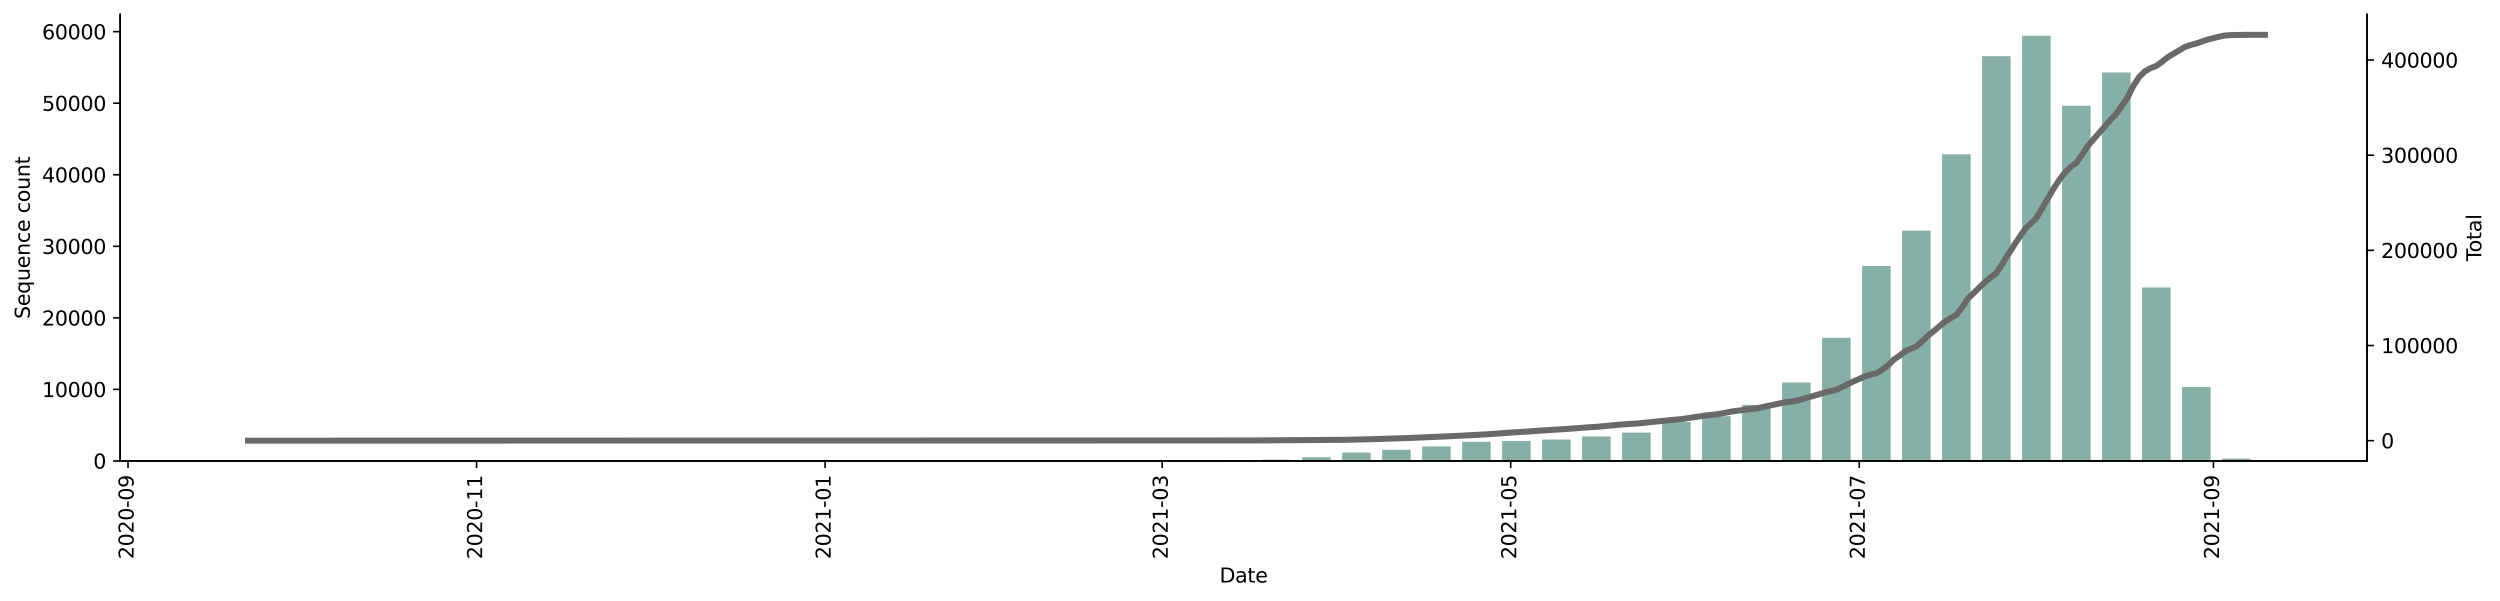 <?xml version="1.0" encoding="utf-8" standalone="no"?>
<!DOCTYPE svg PUBLIC "-//W3C//DTD SVG 1.1//EN"
  "http://www.w3.org/Graphics/SVG/1.1/DTD/svg11.dtd">
<svg height="298.621pt" version="1.1" viewBox="0 0 1241.744 298.621" width="1241.744pt" xmlns="http://www.w3.org/2000/svg" xmlns:xlink="http://www.w3.org/1999/xlink">
 <defs>
  <style type="text/css">*{stroke-linecap:butt;stroke-linejoin:round;}</style>
 </defs>
 <g id="figure_1">
  <g id="patch_1">
   <path d="M 0 298.621 
L 1241.744 298.621 
L 1241.744 0 
L 0 0 
z
" style="fill:#ffffff;"/>
  </g>
  <g id="axes_1">
   <g id="patch_2">
    <path d="M 59.691 228.96 
L 1175.691 228.96 
L 1175.691 7.2 
L 59.691 7.2 
z
" style="fill:#ffffff;"/>
   </g>
   <g id="patch_3">
    <path clip-path="url(#p1f93406954)" d="M 110.418 228.96 
L 124.607 228.96 
L 124.607 228.956 
L 110.418 228.956 
z
" style="fill:#86b0a6;"/>
   </g>
   <g id="patch_4">
    <path clip-path="url(#p1f93406954)" d="M 209.744 228.96 
L 223.933 228.96 
L 223.933 228.956 
L 209.744 228.956 
z
" style="fill:#86b0a6;"/>
   </g>
   <g id="patch_5">
    <path clip-path="url(#p1f93406954)" d="M 229.609 228.96 
L 243.799 228.96 
L 243.799 228.956 
L 229.609 228.956 
z
" style="fill:#86b0a6;"/>
   </g>
   <g id="patch_6">
    <path clip-path="url(#p1f93406954)" d="M 269.34 228.96 
L 283.529 228.96 
L 283.529 228.956 
L 269.34 228.956 
z
" style="fill:#86b0a6;"/>
   </g>
   <g id="patch_7">
    <path clip-path="url(#p1f93406954)" d="M 328.935 228.96 
L 343.125 228.96 
L 343.125 228.949 
L 328.935 228.949 
z
" style="fill:#86b0a6;"/>
   </g>
   <g id="patch_8">
    <path clip-path="url(#p1f93406954)" d="M 348.801 228.96 
L 362.99 228.96 
L 362.99 228.956 
L 348.801 228.956 
z
" style="fill:#86b0a6;"/>
   </g>
   <g id="patch_9">
    <path clip-path="url(#p1f93406954)" d="M 408.396 228.96 
L 422.586 228.96 
L 422.586 228.91 
L 408.396 228.91 
z
" style="fill:#86b0a6;"/>
   </g>
   <g id="patch_10">
    <path clip-path="url(#p1f93406954)" d="M 428.262 228.96 
L 442.451 228.96 
L 442.451 228.953 
L 428.262 228.953 
z
" style="fill:#86b0a6;"/>
   </g>
   <g id="patch_11">
    <path clip-path="url(#p1f93406954)" d="M 448.127 228.96 
L 462.316 228.96 
L 462.316 228.956 
L 448.127 228.956 
z
" style="fill:#86b0a6;"/>
   </g>
   <g id="patch_12">
    <path clip-path="url(#p1f93406954)" d="M 467.992 228.96 
L 482.181 228.96 
L 482.181 228.949 
L 467.992 228.949 
z
" style="fill:#86b0a6;"/>
   </g>
   <g id="patch_13">
    <path clip-path="url(#p1f93406954)" d="M 487.857 228.96 
L 502.047 228.96 
L 502.047 228.878 
L 487.857 228.878 
z
" style="fill:#86b0a6;"/>
   </g>
   <g id="patch_14">
    <path clip-path="url(#p1f93406954)" d="M 507.722 228.96 
L 521.912 228.96 
L 521.912 228.921 
L 507.722 228.921 
z
" style="fill:#86b0a6;"/>
   </g>
   <g id="patch_15">
    <path clip-path="url(#p1f93406954)" d="M 527.588 228.96 
L 541.777 228.96 
L 541.777 228.956 
L 527.588 228.956 
z
" style="fill:#86b0a6;"/>
   </g>
   <g id="patch_16">
    <path clip-path="url(#p1f93406954)" d="M 547.453 228.96 
L 561.642 228.96 
L 561.642 228.942 
L 547.453 228.942 
z
" style="fill:#86b0a6;"/>
   </g>
   <g id="patch_17">
    <path clip-path="url(#p1f93406954)" d="M 567.318 228.96 
L 581.508 228.96 
L 581.508 228.779 
L 567.318 228.779 
z
" style="fill:#86b0a6;"/>
   </g>
   <g id="patch_18">
    <path clip-path="url(#p1f93406954)" d="M 587.183 228.96 
L 601.373 228.96 
L 601.373 228.757 
L 587.183 228.757 
z
" style="fill:#86b0a6;"/>
   </g>
   <g id="patch_19">
    <path clip-path="url(#p1f93406954)" d="M 607.049 228.96 
L 621.238 228.96 
L 621.238 228.569 
L 607.049 228.569 
z
" style="fill:#86b0a6;"/>
   </g>
   <g id="patch_20">
    <path clip-path="url(#p1f93406954)" d="M 626.914 228.96 
L 641.103 228.96 
L 641.103 228.31 
L 626.914 228.31 
z
" style="fill:#86b0a6;"/>
   </g>
   <g id="patch_21">
    <path clip-path="url(#p1f93406954)" d="M 646.779 228.96 
L 660.968 228.96 
L 660.968 227.08 
L 646.779 227.08 
z
" style="fill:#86b0a6;"/>
   </g>
   <g id="patch_22">
    <path clip-path="url(#p1f93406954)" d="M 666.644 228.96 
L 680.834 228.96 
L 680.834 224.777 
L 666.644 224.777 
z
" style="fill:#86b0a6;"/>
   </g>
   <g id="patch_23">
    <path clip-path="url(#p1f93406954)" d="M 686.509 228.96 
L 700.699 228.96 
L 700.699 223.434 
L 686.509 223.434 
z
" style="fill:#86b0a6;"/>
   </g>
   <g id="patch_24">
    <path clip-path="url(#p1f93406954)" d="M 706.375 228.96 
L 720.564 228.96 
L 720.564 221.721 
L 706.375 221.721 
z
" style="fill:#86b0a6;"/>
   </g>
   <g id="patch_25">
    <path clip-path="url(#p1f93406954)" d="M 726.24 228.96 
L 740.429 228.96 
L 740.429 219.482 
L 726.24 219.482 
z
" style="fill:#86b0a6;"/>
   </g>
   <g id="patch_26">
    <path clip-path="url(#p1f93406954)" d="M 746.105 228.96 
L 760.295 228.96 
L 760.295 219.041 
L 746.105 219.041 
z
" style="fill:#86b0a6;"/>
   </g>
   <g id="patch_27">
    <path clip-path="url(#p1f93406954)" d="M 765.97 228.96 
L 780.16 228.96 
L 780.16 218.309 
L 765.97 218.309 
z
" style="fill:#86b0a6;"/>
   </g>
   <g id="patch_28">
    <path clip-path="url(#p1f93406954)" d="M 785.836 228.96 
L 800.025 228.96 
L 800.025 216.753 
L 785.836 216.753 
z
" style="fill:#86b0a6;"/>
   </g>
   <g id="patch_29">
    <path clip-path="url(#p1f93406954)" d="M 805.701 228.96 
L 819.89 228.96 
L 819.89 214.869 
L 805.701 214.869 
z
" style="fill:#86b0a6;"/>
   </g>
   <g id="patch_30">
    <path clip-path="url(#p1f93406954)" d="M 825.566 228.96 
L 839.755 228.96 
L 839.755 209.641 
L 825.566 209.641 
z
" style="fill:#86b0a6;"/>
   </g>
   <g id="patch_31">
    <path clip-path="url(#p1f93406954)" d="M 845.431 228.96 
L 859.621 228.96 
L 859.621 206.724 
L 845.431 206.724 
z
" style="fill:#86b0a6;"/>
   </g>
   <g id="patch_32">
    <path clip-path="url(#p1f93406954)" d="M 865.296 228.96 
L 879.486 228.96 
L 879.486 201.141 
L 865.296 201.141 
z
" style="fill:#86b0a6;"/>
   </g>
   <g id="patch_33">
    <path clip-path="url(#p1f93406954)" d="M 885.162 228.96 
L 899.351 228.96 
L 899.351 189.967 
L 885.162 189.967 
z
" style="fill:#86b0a6;"/>
   </g>
   <g id="patch_34">
    <path clip-path="url(#p1f93406954)" d="M 905.027 228.96 
L 919.216 228.96 
L 919.216 167.831 
L 905.027 167.831 
z
" style="fill:#86b0a6;"/>
   </g>
   <g id="patch_35">
    <path clip-path="url(#p1f93406954)" d="M 924.892 228.96 
L 939.082 228.96 
L 939.082 132.118 
L 924.892 132.118 
z
" style="fill:#86b0a6;"/>
   </g>
   <g id="patch_36">
    <path clip-path="url(#p1f93406954)" d="M 944.757 228.96 
L 958.947 228.96 
L 958.947 114.545 
L 944.757 114.545 
z
" style="fill:#86b0a6;"/>
   </g>
   <g id="patch_37">
    <path clip-path="url(#p1f93406954)" d="M 964.623 228.96 
L 978.812 228.96 
L 978.812 76.661 
L 964.623 76.661 
z
" style="fill:#86b0a6;"/>
   </g>
   <g id="patch_38">
    <path clip-path="url(#p1f93406954)" d="M 984.488 228.96 
L 998.677 228.96 
L 998.677 27.91 
L 984.488 27.91 
z
" style="fill:#86b0a6;"/>
   </g>
   <g id="patch_39">
    <path clip-path="url(#p1f93406954)" d="M 1004.353 228.96 
L 1018.543 228.96 
L 1018.543 17.76 
L 1004.353 17.76 
z
" style="fill:#86b0a6;"/>
   </g>
   <g id="patch_40">
    <path clip-path="url(#p1f93406954)" d="M 1024.218 228.96 
L 1038.408 228.96 
L 1038.408 52.523 
L 1024.218 52.523 
z
" style="fill:#86b0a6;"/>
   </g>
   <g id="patch_41">
    <path clip-path="url(#p1f93406954)" d="M 1044.084 228.96 
L 1058.273 228.96 
L 1058.273 35.984 
L 1044.084 35.984 
z
" style="fill:#86b0a6;"/>
   </g>
   <g id="patch_42">
    <path clip-path="url(#p1f93406954)" d="M 1063.949 228.96 
L 1078.138 228.96 
L 1078.138 142.776 
L 1063.949 142.776 
z
" style="fill:#86b0a6;"/>
   </g>
   <g id="patch_43">
    <path clip-path="url(#p1f93406954)" d="M 1083.814 228.96 
L 1098.003 228.96 
L 1098.003 192.21 
L 1083.814 192.21 
z
" style="fill:#86b0a6;"/>
   </g>
   <g id="patch_44">
    <path clip-path="url(#p1f93406954)" d="M 1103.679 228.96 
L 1117.869 228.96 
L 1117.869 227.737 
L 1103.679 227.737 
z
" style="fill:#86b0a6;"/>
   </g>
   <g id="matplotlib.axis_1">
    <g id="xtick_1">
     <g id="line2d_1">
      <defs>
       <path d="M 0 0 
L 0 3.5 
" id="mad32dffc8e" style="stroke:#000000;stroke-width:0.8;"/>
      </defs>
      <g>
       <use style="stroke:#000000;stroke-width:0.8;" x="63.593" xlink:href="#mad32dffc8e" y="228.96"/>
      </g>
     </g>
     <g id="text_1">
      <!-- 2020-09 -->
      <g transform="translate(66.352 277.743)rotate(-90)scale(0.1 -0.1)">
       <defs>
        <path d="M 1228 531 
L 3431 531 
L 3431 0 
L 469 0 
L 469 531 
Q 828 903 1448 1529 
Q 2069 2156 2228 2338 
Q 2531 2678 2651 2914 
Q 2772 3150 2772 3378 
Q 2772 3750 2511 3984 
Q 2250 4219 1831 4219 
Q 1534 4219 1204 4116 
Q 875 4013 500 3803 
L 500 4441 
Q 881 4594 1212 4672 
Q 1544 4750 1819 4750 
Q 2544 4750 2975 4387 
Q 3406 4025 3406 3419 
Q 3406 3131 3298 2873 
Q 3191 2616 2906 2266 
Q 2828 2175 2409 1742 
Q 1991 1309 1228 531 
z
" id="DejaVuSans-32" transform="scale(0.016)"/>
        <path d="M 2034 4250 
Q 1547 4250 1301 3770 
Q 1056 3291 1056 2328 
Q 1056 1369 1301 889 
Q 1547 409 2034 409 
Q 2525 409 2770 889 
Q 3016 1369 3016 2328 
Q 3016 3291 2770 3770 
Q 2525 4250 2034 4250 
z
M 2034 4750 
Q 2819 4750 3233 4129 
Q 3647 3509 3647 2328 
Q 3647 1150 3233 529 
Q 2819 -91 2034 -91 
Q 1250 -91 836 529 
Q 422 1150 422 2328 
Q 422 3509 836 4129 
Q 1250 4750 2034 4750 
z
" id="DejaVuSans-30" transform="scale(0.016)"/>
        <path d="M 313 2009 
L 1997 2009 
L 1997 1497 
L 313 1497 
L 313 2009 
z
" id="DejaVuSans-2d" transform="scale(0.016)"/>
        <path d="M 703 97 
L 703 672 
Q 941 559 1184 500 
Q 1428 441 1663 441 
Q 2288 441 2617 861 
Q 2947 1281 2994 2138 
Q 2813 1869 2534 1725 
Q 2256 1581 1919 1581 
Q 1219 1581 811 2004 
Q 403 2428 403 3163 
Q 403 3881 828 4315 
Q 1253 4750 1959 4750 
Q 2769 4750 3195 4129 
Q 3622 3509 3622 2328 
Q 3622 1225 3098 567 
Q 2575 -91 1691 -91 
Q 1453 -91 1209 -44 
Q 966 3 703 97 
z
M 1959 2075 
Q 2384 2075 2632 2365 
Q 2881 2656 2881 3163 
Q 2881 3666 2632 3958 
Q 2384 4250 1959 4250 
Q 1534 4250 1286 3958 
Q 1038 3666 1038 3163 
Q 1038 2656 1286 2365 
Q 1534 2075 1959 2075 
z
" id="DejaVuSans-39" transform="scale(0.016)"/>
       </defs>
       <use xlink:href="#DejaVuSans-32"/>
       <use x="63.623" xlink:href="#DejaVuSans-30"/>
       <use x="127.246" xlink:href="#DejaVuSans-32"/>
       <use x="190.869" xlink:href="#DejaVuSans-30"/>
       <use x="254.492" xlink:href="#DejaVuSans-2d"/>
       <use x="290.576" xlink:href="#DejaVuSans-30"/>
       <use x="354.199" xlink:href="#DejaVuSans-39"/>
      </g>
     </g>
    </g>
    <g id="xtick_2">
     <g id="line2d_2">
      <g>
       <use style="stroke:#000000;stroke-width:0.8;" x="236.704" xlink:href="#mad32dffc8e" y="228.96"/>
      </g>
     </g>
     <g id="text_2">
      <!-- 2020-11 -->
      <g transform="translate(239.463 277.743)rotate(-90)scale(0.1 -0.1)">
       <defs>
        <path d="M 794 531 
L 1825 531 
L 1825 4091 
L 703 3866 
L 703 4441 
L 1819 4666 
L 2450 4666 
L 2450 531 
L 3481 531 
L 3481 0 
L 794 0 
L 794 531 
z
" id="DejaVuSans-31" transform="scale(0.016)"/>
       </defs>
       <use xlink:href="#DejaVuSans-32"/>
       <use x="63.623" xlink:href="#DejaVuSans-30"/>
       <use x="127.246" xlink:href="#DejaVuSans-32"/>
       <use x="190.869" xlink:href="#DejaVuSans-30"/>
       <use x="254.492" xlink:href="#DejaVuSans-2d"/>
       <use x="290.576" xlink:href="#DejaVuSans-31"/>
       <use x="354.199" xlink:href="#DejaVuSans-31"/>
      </g>
     </g>
    </g>
    <g id="xtick_3">
     <g id="line2d_3">
      <g>
       <use style="stroke:#000000;stroke-width:0.8;" x="409.815" xlink:href="#mad32dffc8e" y="228.96"/>
      </g>
     </g>
     <g id="text_3">
      <!-- 2021-01 -->
      <g transform="translate(412.575 277.743)rotate(-90)scale(0.1 -0.1)">
       <use xlink:href="#DejaVuSans-32"/>
       <use x="63.623" xlink:href="#DejaVuSans-30"/>
       <use x="127.246" xlink:href="#DejaVuSans-32"/>
       <use x="190.869" xlink:href="#DejaVuSans-31"/>
       <use x="254.492" xlink:href="#DejaVuSans-2d"/>
       <use x="290.576" xlink:href="#DejaVuSans-30"/>
       <use x="354.199" xlink:href="#DejaVuSans-31"/>
      </g>
     </g>
    </g>
    <g id="xtick_4">
     <g id="line2d_4">
      <g>
       <use style="stroke:#000000;stroke-width:0.8;" x="577.251" xlink:href="#mad32dffc8e" y="228.96"/>
      </g>
     </g>
     <g id="text_4">
      <!-- 2021-03 -->
      <g transform="translate(580.01 277.743)rotate(-90)scale(0.1 -0.1)">
       <defs>
        <path d="M 2597 2516 
Q 3050 2419 3304 2112 
Q 3559 1806 3559 1356 
Q 3559 666 3084 287 
Q 2609 -91 1734 -91 
Q 1441 -91 1130 -33 
Q 819 25 488 141 
L 488 750 
Q 750 597 1062 519 
Q 1375 441 1716 441 
Q 2309 441 2620 675 
Q 2931 909 2931 1356 
Q 2931 1769 2642 2001 
Q 2353 2234 1838 2234 
L 1294 2234 
L 1294 2753 
L 1863 2753 
Q 2328 2753 2575 2939 
Q 2822 3125 2822 3475 
Q 2822 3834 2567 4026 
Q 2313 4219 1838 4219 
Q 1578 4219 1281 4162 
Q 984 4106 628 3988 
L 628 4550 
Q 988 4650 1302 4700 
Q 1616 4750 1894 4750 
Q 2613 4750 3031 4423 
Q 3450 4097 3450 3541 
Q 3450 3153 3228 2886 
Q 3006 2619 2597 2516 
z
" id="DejaVuSans-33" transform="scale(0.016)"/>
       </defs>
       <use xlink:href="#DejaVuSans-32"/>
       <use x="63.623" xlink:href="#DejaVuSans-30"/>
       <use x="127.246" xlink:href="#DejaVuSans-32"/>
       <use x="190.869" xlink:href="#DejaVuSans-31"/>
       <use x="254.492" xlink:href="#DejaVuSans-2d"/>
       <use x="290.576" xlink:href="#DejaVuSans-30"/>
       <use x="354.199" xlink:href="#DejaVuSans-33"/>
      </g>
     </g>
    </g>
    <g id="xtick_5">
     <g id="line2d_5">
      <g>
       <use style="stroke:#000000;stroke-width:0.8;" x="750.362" xlink:href="#mad32dffc8e" y="228.96"/>
      </g>
     </g>
     <g id="text_5">
      <!-- 2021-05 -->
      <g transform="translate(753.121 277.743)rotate(-90)scale(0.1 -0.1)">
       <defs>
        <path d="M 691 4666 
L 3169 4666 
L 3169 4134 
L 1269 4134 
L 1269 2991 
Q 1406 3038 1543 3061 
Q 1681 3084 1819 3084 
Q 2600 3084 3056 2656 
Q 3513 2228 3513 1497 
Q 3513 744 3044 326 
Q 2575 -91 1722 -91 
Q 1428 -91 1123 -41 
Q 819 9 494 109 
L 494 744 
Q 775 591 1075 516 
Q 1375 441 1709 441 
Q 2250 441 2565 725 
Q 2881 1009 2881 1497 
Q 2881 1984 2565 2268 
Q 2250 2553 1709 2553 
Q 1456 2553 1204 2497 
Q 953 2441 691 2322 
L 691 4666 
z
" id="DejaVuSans-35" transform="scale(0.016)"/>
       </defs>
       <use xlink:href="#DejaVuSans-32"/>
       <use x="63.623" xlink:href="#DejaVuSans-30"/>
       <use x="127.246" xlink:href="#DejaVuSans-32"/>
       <use x="190.869" xlink:href="#DejaVuSans-31"/>
       <use x="254.492" xlink:href="#DejaVuSans-2d"/>
       <use x="290.576" xlink:href="#DejaVuSans-30"/>
       <use x="354.199" xlink:href="#DejaVuSans-35"/>
      </g>
     </g>
    </g>
    <g id="xtick_6">
     <g id="line2d_6">
      <g>
       <use style="stroke:#000000;stroke-width:0.8;" x="923.473" xlink:href="#mad32dffc8e" y="228.96"/>
      </g>
     </g>
     <g id="text_6">
      <!-- 2021-07 -->
      <g transform="translate(926.233 277.743)rotate(-90)scale(0.1 -0.1)">
       <defs>
        <path d="M 525 4666 
L 3525 4666 
L 3525 4397 
L 1831 0 
L 1172 0 
L 2766 4134 
L 525 4134 
L 525 4666 
z
" id="DejaVuSans-37" transform="scale(0.016)"/>
       </defs>
       <use xlink:href="#DejaVuSans-32"/>
       <use x="63.623" xlink:href="#DejaVuSans-30"/>
       <use x="127.246" xlink:href="#DejaVuSans-32"/>
       <use x="190.869" xlink:href="#DejaVuSans-31"/>
       <use x="254.492" xlink:href="#DejaVuSans-2d"/>
       <use x="290.576" xlink:href="#DejaVuSans-30"/>
       <use x="354.199" xlink:href="#DejaVuSans-37"/>
      </g>
     </g>
    </g>
    <g id="xtick_7">
     <g id="line2d_7">
      <g>
       <use style="stroke:#000000;stroke-width:0.8;" x="1099.422" xlink:href="#mad32dffc8e" y="228.96"/>
      </g>
     </g>
     <g id="text_7">
      <!-- 2021-09 -->
      <g transform="translate(1102.182 277.743)rotate(-90)scale(0.1 -0.1)">
       <use xlink:href="#DejaVuSans-32"/>
       <use x="63.623" xlink:href="#DejaVuSans-30"/>
       <use x="127.246" xlink:href="#DejaVuSans-32"/>
       <use x="190.869" xlink:href="#DejaVuSans-31"/>
       <use x="254.492" xlink:href="#DejaVuSans-2d"/>
       <use x="290.576" xlink:href="#DejaVuSans-30"/>
       <use x="354.199" xlink:href="#DejaVuSans-39"/>
      </g>
     </g>
    </g>
    <g id="text_8">
     <!-- Date -->
     <g transform="translate(605.74 289.341)scale(0.1 -0.1)">
      <defs>
       <path d="M 1259 4147 
L 1259 519 
L 2022 519 
Q 2988 519 3436 956 
Q 3884 1394 3884 2338 
Q 3884 3275 3436 3711 
Q 2988 4147 2022 4147 
L 1259 4147 
z
M 628 4666 
L 1925 4666 
Q 3281 4666 3915 4102 
Q 4550 3538 4550 2338 
Q 4550 1131 3912 565 
Q 3275 0 1925 0 
L 628 0 
L 628 4666 
z
" id="DejaVuSans-44" transform="scale(0.016)"/>
       <path d="M 2194 1759 
Q 1497 1759 1228 1600 
Q 959 1441 959 1056 
Q 959 750 1161 570 
Q 1363 391 1709 391 
Q 2188 391 2477 730 
Q 2766 1069 2766 1631 
L 2766 1759 
L 2194 1759 
z
M 3341 1997 
L 3341 0 
L 2766 0 
L 2766 531 
Q 2569 213 2275 61 
Q 1981 -91 1556 -91 
Q 1019 -91 701 211 
Q 384 513 384 1019 
Q 384 1609 779 1909 
Q 1175 2209 1959 2209 
L 2766 2209 
L 2766 2266 
Q 2766 2663 2505 2880 
Q 2244 3097 1772 3097 
Q 1472 3097 1187 3025 
Q 903 2953 641 2809 
L 641 3341 
Q 956 3463 1253 3523 
Q 1550 3584 1831 3584 
Q 2591 3584 2966 3190 
Q 3341 2797 3341 1997 
z
" id="DejaVuSans-61" transform="scale(0.016)"/>
       <path d="M 1172 4494 
L 1172 3500 
L 2356 3500 
L 2356 3053 
L 1172 3053 
L 1172 1153 
Q 1172 725 1289 603 
Q 1406 481 1766 481 
L 2356 481 
L 2356 0 
L 1766 0 
Q 1100 0 847 248 
Q 594 497 594 1153 
L 594 3053 
L 172 3053 
L 172 3500 
L 594 3500 
L 594 4494 
L 1172 4494 
z
" id="DejaVuSans-74" transform="scale(0.016)"/>
       <path d="M 3597 1894 
L 3597 1613 
L 953 1613 
Q 991 1019 1311 708 
Q 1631 397 2203 397 
Q 2534 397 2845 478 
Q 3156 559 3463 722 
L 3463 178 
Q 3153 47 2828 -22 
Q 2503 -91 2169 -91 
Q 1331 -91 842 396 
Q 353 884 353 1716 
Q 353 2575 817 3079 
Q 1281 3584 2069 3584 
Q 2775 3584 3186 3129 
Q 3597 2675 3597 1894 
z
M 3022 2063 
Q 3016 2534 2758 2815 
Q 2500 3097 2075 3097 
Q 1594 3097 1305 2825 
Q 1016 2553 972 2059 
L 3022 2063 
z
" id="DejaVuSans-65" transform="scale(0.016)"/>
      </defs>
      <use xlink:href="#DejaVuSans-44"/>
      <use x="77.002" xlink:href="#DejaVuSans-61"/>
      <use x="138.281" xlink:href="#DejaVuSans-74"/>
      <use x="177.49" xlink:href="#DejaVuSans-65"/>
     </g>
    </g>
   </g>
   <g id="matplotlib.axis_2">
    <g id="ytick_1">
     <g id="line2d_8">
      <defs>
       <path d="M 0 0 
L -3.5 0 
" id="md190d2536a" style="stroke:#000000;stroke-width:0.8;"/>
      </defs>
      <g>
       <use style="stroke:#000000;stroke-width:0.8;" x="59.691" xlink:href="#md190d2536a" y="228.96"/>
      </g>
     </g>
     <g id="text_9">
      <!-- 0 -->
      <g transform="translate(46.328 232.759)scale(0.1 -0.1)">
       <use xlink:href="#DejaVuSans-30"/>
      </g>
     </g>
    </g>
    <g id="ytick_2">
     <g id="line2d_9">
      <g>
       <use style="stroke:#000000;stroke-width:0.8;" x="59.691" xlink:href="#md190d2536a" y="193.422"/>
      </g>
     </g>
     <g id="text_10">
      <!-- 10000 -->
      <g transform="translate(20.878 197.221)scale(0.1 -0.1)">
       <use xlink:href="#DejaVuSans-31"/>
       <use x="63.623" xlink:href="#DejaVuSans-30"/>
       <use x="127.246" xlink:href="#DejaVuSans-30"/>
       <use x="190.869" xlink:href="#DejaVuSans-30"/>
       <use x="254.492" xlink:href="#DejaVuSans-30"/>
      </g>
     </g>
    </g>
    <g id="ytick_3">
     <g id="line2d_10">
      <g>
       <use style="stroke:#000000;stroke-width:0.8;" x="59.691" xlink:href="#md190d2536a" y="157.884"/>
      </g>
     </g>
     <g id="text_11">
      <!-- 20000 -->
      <g transform="translate(20.878 161.683)scale(0.1 -0.1)">
       <use xlink:href="#DejaVuSans-32"/>
       <use x="63.623" xlink:href="#DejaVuSans-30"/>
       <use x="127.246" xlink:href="#DejaVuSans-30"/>
       <use x="190.869" xlink:href="#DejaVuSans-30"/>
       <use x="254.492" xlink:href="#DejaVuSans-30"/>
      </g>
     </g>
    </g>
    <g id="ytick_4">
     <g id="line2d_11">
      <g>
       <use style="stroke:#000000;stroke-width:0.8;" x="59.691" xlink:href="#md190d2536a" y="122.345"/>
      </g>
     </g>
     <g id="text_12">
      <!-- 30000 -->
      <g transform="translate(20.878 126.145)scale(0.1 -0.1)">
       <use xlink:href="#DejaVuSans-33"/>
       <use x="63.623" xlink:href="#DejaVuSans-30"/>
       <use x="127.246" xlink:href="#DejaVuSans-30"/>
       <use x="190.869" xlink:href="#DejaVuSans-30"/>
       <use x="254.492" xlink:href="#DejaVuSans-30"/>
      </g>
     </g>
    </g>
    <g id="ytick_5">
     <g id="line2d_12">
      <g>
       <use style="stroke:#000000;stroke-width:0.8;" x="59.691" xlink:href="#md190d2536a" y="86.807"/>
      </g>
     </g>
     <g id="text_13">
      <!-- 40000 -->
      <g transform="translate(20.878 90.606)scale(0.1 -0.1)">
       <defs>
        <path d="M 2419 4116 
L 825 1625 
L 2419 1625 
L 2419 4116 
z
M 2253 4666 
L 3047 4666 
L 3047 1625 
L 3713 1625 
L 3713 1100 
L 3047 1100 
L 3047 0 
L 2419 0 
L 2419 1100 
L 313 1100 
L 313 1709 
L 2253 4666 
z
" id="DejaVuSans-34" transform="scale(0.016)"/>
       </defs>
       <use xlink:href="#DejaVuSans-34"/>
       <use x="63.623" xlink:href="#DejaVuSans-30"/>
       <use x="127.246" xlink:href="#DejaVuSans-30"/>
       <use x="190.869" xlink:href="#DejaVuSans-30"/>
       <use x="254.492" xlink:href="#DejaVuSans-30"/>
      </g>
     </g>
    </g>
    <g id="ytick_6">
     <g id="line2d_13">
      <g>
       <use style="stroke:#000000;stroke-width:0.8;" x="59.691" xlink:href="#md190d2536a" y="51.269"/>
      </g>
     </g>
     <g id="text_14">
      <!-- 50000 -->
      <g transform="translate(20.878 55.068)scale(0.1 -0.1)">
       <use xlink:href="#DejaVuSans-35"/>
       <use x="63.623" xlink:href="#DejaVuSans-30"/>
       <use x="127.246" xlink:href="#DejaVuSans-30"/>
       <use x="190.869" xlink:href="#DejaVuSans-30"/>
       <use x="254.492" xlink:href="#DejaVuSans-30"/>
      </g>
     </g>
    </g>
    <g id="ytick_7">
     <g id="line2d_14">
      <g>
       <use style="stroke:#000000;stroke-width:0.8;" x="59.691" xlink:href="#md190d2536a" y="15.731"/>
      </g>
     </g>
     <g id="text_15">
      <!-- 60000 -->
      <g transform="translate(20.878 19.53)scale(0.1 -0.1)">
       <defs>
        <path d="M 2113 2584 
Q 1688 2584 1439 2293 
Q 1191 2003 1191 1497 
Q 1191 994 1439 701 
Q 1688 409 2113 409 
Q 2538 409 2786 701 
Q 3034 994 3034 1497 
Q 3034 2003 2786 2293 
Q 2538 2584 2113 2584 
z
M 3366 4563 
L 3366 3988 
Q 3128 4100 2886 4159 
Q 2644 4219 2406 4219 
Q 1781 4219 1451 3797 
Q 1122 3375 1075 2522 
Q 1259 2794 1537 2939 
Q 1816 3084 2150 3084 
Q 2853 3084 3261 2657 
Q 3669 2231 3669 1497 
Q 3669 778 3244 343 
Q 2819 -91 2113 -91 
Q 1303 -91 875 529 
Q 447 1150 447 2328 
Q 447 3434 972 4092 
Q 1497 4750 2381 4750 
Q 2619 4750 2861 4703 
Q 3103 4656 3366 4563 
z
" id="DejaVuSans-36" transform="scale(0.016)"/>
       </defs>
       <use xlink:href="#DejaVuSans-36"/>
       <use x="63.623" xlink:href="#DejaVuSans-30"/>
       <use x="127.246" xlink:href="#DejaVuSans-30"/>
       <use x="190.869" xlink:href="#DejaVuSans-30"/>
       <use x="254.492" xlink:href="#DejaVuSans-30"/>
      </g>
     </g>
    </g>
    <g id="text_16">
     <!-- Sequence count -->
     <g transform="translate(14.798 158.44)rotate(-90)scale(0.1 -0.1)">
      <defs>
       <path d="M 3425 4513 
L 3425 3897 
Q 3066 4069 2747 4153 
Q 2428 4238 2131 4238 
Q 1616 4238 1336 4038 
Q 1056 3838 1056 3469 
Q 1056 3159 1242 3001 
Q 1428 2844 1947 2747 
L 2328 2669 
Q 3034 2534 3370 2195 
Q 3706 1856 3706 1288 
Q 3706 609 3251 259 
Q 2797 -91 1919 -91 
Q 1588 -91 1214 -16 
Q 841 59 441 206 
L 441 856 
Q 825 641 1194 531 
Q 1563 422 1919 422 
Q 2459 422 2753 634 
Q 3047 847 3047 1241 
Q 3047 1584 2836 1778 
Q 2625 1972 2144 2069 
L 1759 2144 
Q 1053 2284 737 2584 
Q 422 2884 422 3419 
Q 422 4038 858 4394 
Q 1294 4750 2059 4750 
Q 2388 4750 2728 4690 
Q 3069 4631 3425 4513 
z
" id="DejaVuSans-53" transform="scale(0.016)"/>
       <path d="M 947 1747 
Q 947 1113 1208 752 
Q 1469 391 1925 391 
Q 2381 391 2643 752 
Q 2906 1113 2906 1747 
Q 2906 2381 2643 2742 
Q 2381 3103 1925 3103 
Q 1469 3103 1208 2742 
Q 947 2381 947 1747 
z
M 2906 525 
Q 2725 213 2448 61 
Q 2172 -91 1784 -91 
Q 1150 -91 751 415 
Q 353 922 353 1747 
Q 353 2572 751 3078 
Q 1150 3584 1784 3584 
Q 2172 3584 2448 3432 
Q 2725 3281 2906 2969 
L 2906 3500 
L 3481 3500 
L 3481 -1331 
L 2906 -1331 
L 2906 525 
z
" id="DejaVuSans-71" transform="scale(0.016)"/>
       <path d="M 544 1381 
L 544 3500 
L 1119 3500 
L 1119 1403 
Q 1119 906 1312 657 
Q 1506 409 1894 409 
Q 2359 409 2629 706 
Q 2900 1003 2900 1516 
L 2900 3500 
L 3475 3500 
L 3475 0 
L 2900 0 
L 2900 538 
Q 2691 219 2414 64 
Q 2138 -91 1772 -91 
Q 1169 -91 856 284 
Q 544 659 544 1381 
z
M 1991 3584 
L 1991 3584 
z
" id="DejaVuSans-75" transform="scale(0.016)"/>
       <path d="M 3513 2113 
L 3513 0 
L 2938 0 
L 2938 2094 
Q 2938 2591 2744 2837 
Q 2550 3084 2163 3084 
Q 1697 3084 1428 2787 
Q 1159 2491 1159 1978 
L 1159 0 
L 581 0 
L 581 3500 
L 1159 3500 
L 1159 2956 
Q 1366 3272 1645 3428 
Q 1925 3584 2291 3584 
Q 2894 3584 3203 3211 
Q 3513 2838 3513 2113 
z
" id="DejaVuSans-6e" transform="scale(0.016)"/>
       <path d="M 3122 3366 
L 3122 2828 
Q 2878 2963 2633 3030 
Q 2388 3097 2138 3097 
Q 1578 3097 1268 2742 
Q 959 2388 959 1747 
Q 959 1106 1268 751 
Q 1578 397 2138 397 
Q 2388 397 2633 464 
Q 2878 531 3122 666 
L 3122 134 
Q 2881 22 2623 -34 
Q 2366 -91 2075 -91 
Q 1284 -91 818 406 
Q 353 903 353 1747 
Q 353 2603 823 3093 
Q 1294 3584 2113 3584 
Q 2378 3584 2631 3529 
Q 2884 3475 3122 3366 
z
" id="DejaVuSans-63" transform="scale(0.016)"/>
       <path id="DejaVuSans-20" transform="scale(0.016)"/>
       <path d="M 1959 3097 
Q 1497 3097 1228 2736 
Q 959 2375 959 1747 
Q 959 1119 1226 758 
Q 1494 397 1959 397 
Q 2419 397 2687 759 
Q 2956 1122 2956 1747 
Q 2956 2369 2687 2733 
Q 2419 3097 1959 3097 
z
M 1959 3584 
Q 2709 3584 3137 3096 
Q 3566 2609 3566 1747 
Q 3566 888 3137 398 
Q 2709 -91 1959 -91 
Q 1206 -91 779 398 
Q 353 888 353 1747 
Q 353 2609 779 3096 
Q 1206 3584 1959 3584 
z
" id="DejaVuSans-6f" transform="scale(0.016)"/>
      </defs>
      <use xlink:href="#DejaVuSans-53"/>
      <use x="63.477" xlink:href="#DejaVuSans-65"/>
      <use x="125" xlink:href="#DejaVuSans-71"/>
      <use x="188.477" xlink:href="#DejaVuSans-75"/>
      <use x="251.855" xlink:href="#DejaVuSans-65"/>
      <use x="313.379" xlink:href="#DejaVuSans-6e"/>
      <use x="376.758" xlink:href="#DejaVuSans-63"/>
      <use x="431.738" xlink:href="#DejaVuSans-65"/>
      <use x="493.262" xlink:href="#DejaVuSans-20"/>
      <use x="525.049" xlink:href="#DejaVuSans-63"/>
      <use x="580.029" xlink:href="#DejaVuSans-6f"/>
      <use x="641.211" xlink:href="#DejaVuSans-75"/>
      <use x="704.59" xlink:href="#DejaVuSans-6e"/>
      <use x="767.969" xlink:href="#DejaVuSans-74"/>
     </g>
    </g>
   </g>
   <g id="patch_45">
    <path d="M 59.691 228.96 
L 59.691 7.2 
" style="fill:none;stroke:#000000;stroke-linecap:square;stroke-linejoin:miter;stroke-width:0.8;"/>
   </g>
   <g id="patch_46">
    <path d="M 1175.691 228.96 
L 1175.691 7.2 
" style="fill:none;stroke:#000000;stroke-linecap:square;stroke-linejoin:miter;stroke-width:0.8;"/>
   </g>
   <g id="patch_47">
    <path d="M 59.691 228.96 
L 1175.691 228.96 
" style="fill:none;stroke:#000000;stroke-linecap:square;stroke-linejoin:miter;stroke-width:0.8;"/>
   </g>
  </g>
  <g id="axes_2">
   <g id="matplotlib.axis_3">
    <g id="ytick_8">
     <g id="line2d_15">
      <defs>
       <path d="M 0 0 
L 3.5 0 
" id="m542c19c57f" style="stroke:#000000;stroke-width:0.8;"/>
      </defs>
      <g>
       <use style="stroke:#000000;stroke-width:0.8;" x="1175.691" xlink:href="#m542c19c57f" y="218.88"/>
      </g>
     </g>
     <g id="text_17">
      <!-- 0 -->
      <g transform="translate(1182.691 222.68)scale(0.1 -0.1)">
       <use xlink:href="#DejaVuSans-30"/>
      </g>
     </g>
    </g>
    <g id="ytick_9">
     <g id="line2d_16">
      <g>
       <use style="stroke:#000000;stroke-width:0.8;" x="1175.691" xlink:href="#m542c19c57f" y="171.612"/>
      </g>
     </g>
     <g id="text_18">
      <!-- 100000 -->
      <g transform="translate(1182.691 175.411)scale(0.1 -0.1)">
       <use xlink:href="#DejaVuSans-31"/>
       <use x="63.623" xlink:href="#DejaVuSans-30"/>
       <use x="127.246" xlink:href="#DejaVuSans-30"/>
       <use x="190.869" xlink:href="#DejaVuSans-30"/>
       <use x="254.492" xlink:href="#DejaVuSans-30"/>
       <use x="318.115" xlink:href="#DejaVuSans-30"/>
      </g>
     </g>
    </g>
    <g id="ytick_10">
     <g id="line2d_17">
      <g>
       <use style="stroke:#000000;stroke-width:0.8;" x="1175.691" xlink:href="#m542c19c57f" y="124.344"/>
      </g>
     </g>
     <g id="text_19">
      <!-- 200000 -->
      <g transform="translate(1182.691 128.143)scale(0.1 -0.1)">
       <use xlink:href="#DejaVuSans-32"/>
       <use x="63.623" xlink:href="#DejaVuSans-30"/>
       <use x="127.246" xlink:href="#DejaVuSans-30"/>
       <use x="190.869" xlink:href="#DejaVuSans-30"/>
       <use x="254.492" xlink:href="#DejaVuSans-30"/>
       <use x="318.115" xlink:href="#DejaVuSans-30"/>
      </g>
     </g>
    </g>
    <g id="ytick_11">
     <g id="line2d_18">
      <g>
       <use style="stroke:#000000;stroke-width:0.8;" x="1175.691" xlink:href="#m542c19c57f" y="77.075"/>
      </g>
     </g>
     <g id="text_20">
      <!-- 300000 -->
      <g transform="translate(1182.691 80.875)scale(0.1 -0.1)">
       <use xlink:href="#DejaVuSans-33"/>
       <use x="63.623" xlink:href="#DejaVuSans-30"/>
       <use x="127.246" xlink:href="#DejaVuSans-30"/>
       <use x="190.869" xlink:href="#DejaVuSans-30"/>
       <use x="254.492" xlink:href="#DejaVuSans-30"/>
       <use x="318.115" xlink:href="#DejaVuSans-30"/>
      </g>
     </g>
    </g>
    <g id="ytick_12">
     <g id="line2d_19">
      <g>
       <use style="stroke:#000000;stroke-width:0.8;" x="1175.691" xlink:href="#m542c19c57f" y="29.807"/>
      </g>
     </g>
     <g id="text_21">
      <!-- 400000 -->
      <g transform="translate(1182.691 33.606)scale(0.1 -0.1)">
       <use xlink:href="#DejaVuSans-34"/>
       <use x="63.623" xlink:href="#DejaVuSans-30"/>
       <use x="127.246" xlink:href="#DejaVuSans-30"/>
       <use x="190.869" xlink:href="#DejaVuSans-30"/>
       <use x="254.492" xlink:href="#DejaVuSans-30"/>
       <use x="318.115" xlink:href="#DejaVuSans-30"/>
      </g>
     </g>
    </g>
    <g id="text_22">
     <!-- Total -->
     <g transform="translate(1232.464 129.757)rotate(-90)scale(0.1 -0.1)">
      <defs>
       <path d="M -19 4666 
L 3928 4666 
L 3928 4134 
L 2272 4134 
L 2272 0 
L 1638 0 
L 1638 4134 
L -19 4134 
L -19 4666 
z
" id="DejaVuSans-54" transform="scale(0.016)"/>
       <path d="M 603 4863 
L 1178 4863 
L 1178 0 
L 603 0 
L 603 4863 
z
" id="DejaVuSans-6c" transform="scale(0.016)"/>
      </defs>
      <use xlink:href="#DejaVuSans-54"/>
      <use x="44.084" xlink:href="#DejaVuSans-6f"/>
      <use x="105.266" xlink:href="#DejaVuSans-74"/>
      <use x="144.475" xlink:href="#DejaVuSans-61"/>
      <use x="205.754" xlink:href="#DejaVuSans-6c"/>
     </g>
    </g>
   </g>
   <g id="line2d_20">
    <path clip-path="url(#p1f93406954)" d="M 123.188 218.88 
L 622.657 218.768 
L 668.063 218.453 
L 682.253 218.121 
L 699.28 217.579 
L 721.983 216.596 
L 739.01 215.703 
L 747.524 215.05 
L 758.876 214.327 
L 767.389 213.732 
L 778.741 213.022 
L 790.092 212.158 
L 792.93 212.015 
L 804.282 210.946 
L 809.958 210.534 
L 812.796 210.385 
L 829.823 208.66 
L 835.499 208.136 
L 846.85 206.412 
L 852.526 205.801 
L 861.04 204.267 
L 869.553 203.133 
L 872.391 202.886 
L 878.067 201.622 
L 886.581 199.822 
L 892.256 199.089 
L 906.446 194.962 
L 912.122 193.599 
L 917.797 190.832 
L 920.635 189.431 
L 926.311 186.957 
L 929.149 186.116 
L 931.987 185.409 
L 934.825 183.66 
L 937.663 181.621 
L 940.501 178.752 
L 943.338 176.789 
L 946.176 174.599 
L 949.014 173.235 
L 951.852 172.059 
L 954.69 169.586 
L 957.528 166.788 
L 960.366 164.578 
L 966.042 159.693 
L 971.717 156.404 
L 974.555 152.757 
L 977.393 148.405 
L 985.907 140.089 
L 988.745 137.76 
L 991.583 135.701 
L 1000.096 122.243 
L 1005.772 113.8 
L 1011.448 108.343 
L 1019.961 93.766 
L 1022.799 89.444 
L 1025.637 85.703 
L 1028.475 82.928 
L 1031.313 80.884 
L 1034.151 76.846 
L 1036.989 72.477 
L 1048.34 59.461 
L 1051.178 56.55 
L 1056.854 48.229 
L 1059.692 42.543 
L 1062.53 38.235 
L 1065.368 35.437 
L 1068.206 33.794 
L 1071.043 32.757 
L 1073.881 30.663 
L 1076.719 28.422 
L 1085.233 23.324 
L 1088.071 22.331 
L 1090.909 21.606 
L 1096.584 19.642 
L 1102.26 18.206 
L 1105.098 17.651 
L 1107.936 17.443 
L 1116.45 17.288 
L 1124.963 17.28 
L 1124.963 17.28 
" style="fill:none;stroke:#696969;stroke-linecap:square;stroke-width:3;"/>
   </g>
   <g id="patch_48">
    <path d="M 59.691 228.96 
L 59.691 7.2 
" style="fill:none;stroke:#000000;stroke-linecap:square;stroke-linejoin:miter;stroke-width:0.8;"/>
   </g>
   <g id="patch_49">
    <path d="M 1175.691 228.96 
L 1175.691 7.2 
" style="fill:none;stroke:#000000;stroke-linecap:square;stroke-linejoin:miter;stroke-width:0.8;"/>
   </g>
   <g id="patch_50">
    <path d="M 59.691 228.96 
L 1175.691 228.96 
" style="fill:none;stroke:#000000;stroke-linecap:square;stroke-linejoin:miter;stroke-width:0.8;"/>
   </g>
  </g>
 </g>
 <defs>
  <clipPath id="p1f93406954">
   <rect height="221.76" width="1116" x="59.691" y="7.2"/>
  </clipPath>
 </defs>
</svg>
